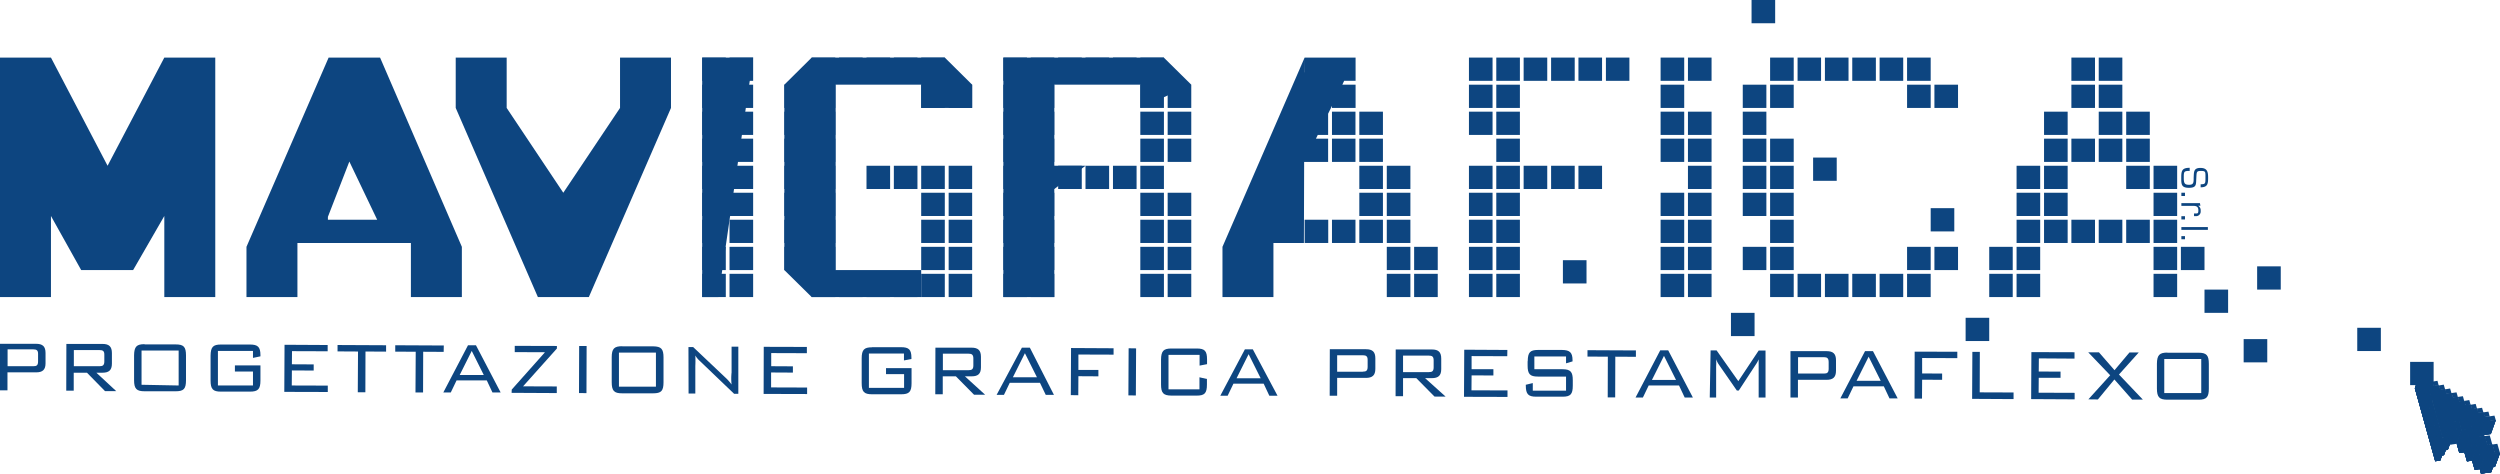 <svg xmlns="http://www.w3.org/2000/svg" viewBox="0 0 207.53 39.32"><defs><style>.cls-1{fill:#0d4580;}</style></defs><g id="Livello_2" data-name="Livello 2"><g id="Livello_1-2" data-name="Livello 1"><path class="cls-1" d="M.63,30.4V29H2.76c.28,0,.41.08.4.4V30c0,.33-.12.4-.39.4H.63Zm-.63,2H.62V30.91H3c.53,0,.78-.21.78-.75V29.3c0-.54-.24-.76-.78-.76H0Z"/><path class="cls-1" d="M6.13,30.43V29.06H8.26c.27,0,.41.07.4.4V30c0,.32-.13.4-.39.4H6.13Zm-.63,2h.62V30.94h1.1l1.5,1.53h.93L8,30.94H8.5c.54,0,.79-.21.79-.76v-.87c0-.54-.24-.76-.78-.76h-3Z"/><path class="cls-1" d="M11.75,31.94V29.1l3.08,0V32ZM12,28.57c-.66,0-.86.2-.87.93v2.06c0,.72.21.92.87.92h2.59c.66,0,.85-.2.85-.92V29.51c0-.72-.19-.92-.86-.92l-2.57,0h0"/><path class="cls-1" d="M18.34,28.6c-.65,0-.85.2-.86.92v2.06c0,.73.2.93.86.93h2.41c.67,0,.87-.21.87-.92V30.33H19.5v.51H21V32H18.09V29.13H21v.58l.62-.13v-.1c0-.69-.23-.88-.87-.88H18.34"/><polygon class="cls-1" points="23.6 32.53 27.21 32.54 27.21 32.01 24.22 32 24.23 30.75 26.04 30.76 26.04 30.25 24.23 30.24 24.24 29.15 27.2 29.16 27.2 28.64 23.62 28.62 23.6 32.53"/><polygon class="cls-1" points="28.02 29.17 29.72 29.18 29.7 32.56 30.33 32.56 30.34 29.18 32.05 29.19 32.05 28.66 28.02 28.64 28.02 29.17"/><polygon class="cls-1" points="32.81 29.19 34.51 29.2 34.49 32.58 35.12 32.58 35.13 29.2 36.83 29.21 36.84 28.68 32.81 28.66 32.81 29.19"/><path class="cls-1" d="M38.16,31.13l1-2,1,2ZM36.8,32.58h.62l.48-1h2.51l.47,1h.68l-2.05-3.92h-.66Z"/><polygon class="cls-1" points="42.73 29.23 45.24 29.24 42.48 32.34 42.47 32.61 46.22 32.63 46.22 32.08 43.42 32.07 46.23 28.93 46.23 28.72 42.73 28.71 42.73 29.23"/><rect class="cls-1" x="46.43" y="30.37" width="3.91" height="0.62" transform="translate(17.54 78.96) rotate(-89.81)"/><path class="cls-1" d="M51.38,32.1l0-2.83h3.07v2.83Zm.27-3.36c-.66,0-.87.2-.87.92v2.06c0,.73.2.93.86.93h2.58c.67,0,.86-.2.86-.92V29.68c0-.72-.19-.92-.86-.93H51.65"/><path class="cls-1" d="M57.16,32.67h.56v-2.3a8.25,8.25,0,0,0,0-.86,1.84,1.84,0,0,0,.37.45l2.85,2.73h.35V28.78h-.56v2.14a4.68,4.68,0,0,0,0,1,3.74,3.74,0,0,0-.42-.49l-2.77-2.62h-.39Z"/><polygon class="cls-1" points="63.39 32.7 67 32.71 67 32.17 64.01 32.16 64.01 30.92 65.82 30.93 65.82 30.41 64.02 30.4 64.02 29.31 66.98 29.32 66.98 28.8 63.4 28.79 63.39 32.7"/><path class="cls-1" d="M72.38,28.83c-.64,0-.85.2-.85.92V31.8c0,.73.2.93.87.93h2.4c.67,0,.87-.2.87-.92V30.56H73.55v.5h1.5V32.2H72.13V29.35l2.91,0v.57l.62-.12v-.1c0-.69-.22-.88-.87-.88H72.38"/><path class="cls-1" d="M78.27,30.73V29.36h2.13c.27,0,.4.08.4.4v.57c0,.33-.13.4-.41.4Zm-.63,2h.62V31.24h1.09l1.51,1.53h.92L80.1,31.24h.56c.53,0,.77-.21.77-.75v-.87c0-.54-.24-.76-.78-.76h-3Z"/><path class="cls-1" d="M84.08,31.32l1-2,1,2Zm-1.35,1.46h.61l.48-1h2.51l.48,1h.68l-2-3.92h-.66Z"/><polygon class="cls-1" points="88.89 32.8 89.51 32.81 89.52 31.23 91.18 31.24 91.18 30.71 89.52 30.71 89.52 29.43 92.44 29.44 92.44 28.91 88.91 28.89 88.89 32.8"/><polyline class="cls-1" points="94.31 28.92 93.69 28.91 93.67 32.82 94.29 32.83"/><path class="cls-1" d="M97.25,28.93c-.66,0-.86.2-.87.92v2.06c0,.72.19.92.86.93h2.1c.65,0,.85-.19.85-.92v-.46l-.62-.14v1H97V29.46h2.58v.89l.62-.12v-.38c0-.72-.19-.92-.86-.92H97.25"/><path class="cls-1" d="M102.65,31.4l1-2,1,2Zm-1.35,1.45h.61l.48-1h2.51l.47,1h.68L104,29h-.66Z"/><path class="cls-1" d="M113.11,30.86H111V29.49h2.13c.28,0,.41.09.4.41v.55c0,.32-.12.4-.39.4h0m-2.76,2H111V31.37h2.38c.54,0,.79-.21.79-.75v-.87c0-.55-.24-.76-.78-.76l-3,0Z"/><path class="cls-1" d="M116.47,30.89V29.52h2.13c.28,0,.41.07.41.4v.57c0,.33-.13.4-.4.4Zm-.62,2h.62V31.39h1.1l1.51,1.53H120l-1.7-1.53h.56c.53,0,.78-.21.78-.75v-.87c0-.55-.24-.76-.78-.76h-3Z"/><polygon class="cls-1" points="121.53 32.94 125.14 32.95 125.14 32.41 122.15 32.4 122.16 31.16 123.97 31.17 123.97 30.65 122.16 30.65 122.16 29.56 125.12 29.57 125.13 29.05 121.55 29.03 121.53 32.94"/><path class="cls-1" d="M126.81,30v.34c0,.72.2.92.86.92H130v1.17h-2.76v-.63l-.58.14V32c0,.72.2.93.87.93h2.18c.66,0,.85-.2.85-.92v-.44c0-.7-.18-.92-.86-.92h-2.33V29.59H130v.57l.54-.16v-.09c0-.67-.25-.85-.87-.86h-2c-.65,0-.84.2-.85.92"/><polygon class="cls-1" points="131.78 29.6 133.47 29.61 133.46 32.99 134.08 32.99 134.09 29.61 135.8 29.62 135.8 29.09 131.78 29.07 131.78 29.6"/><path class="cls-1" d="M137.13,31.54l1-2,1,2ZM135.77,33h.61l.48-1h2.52l.47,1h.68l-2.05-3.92h-.66Z"/><path class="cls-1" d="M141.93,33h.53V30.39a4.1,4.1,0,0,0,0-.57,1.87,1.87,0,0,0,.25.48l1.47,2.12h.16l1.42-2.17a2.36,2.36,0,0,0,.23-.42q0,.44,0,.57V33h.57v-3.9h-.57l-1.69,2.54-1.8-2.55H142Z"/><path class="cls-1" d="M149.26,31V29.65h2.14c.28,0,.4.09.4.41v.55c0,.32-.12.4-.39.4h-2.14Zm-.63,2h.62V31.53h2.37c.54,0,.79-.21.79-.76v-.86c0-.55-.24-.76-.78-.76l-3,0Z"/><path class="cls-1" d="M154.12,31.61l1-2,1,2Zm-1.35,1.46h.61l.48-1h2.52l.47,1h.68l-2.05-3.92h-.66Z"/><polygon class="cls-1" points="158.93 33.09 159.55 33.09 159.56 31.52 161.22 31.53 161.22 31.01 159.56 31 159.56 29.72 162.48 29.73 162.48 29.2 158.94 29.19 158.93 33.09"/><polygon class="cls-1" points="163.71 33.11 167.15 33.13 167.15 32.58 164.34 32.57 164.35 29.21 163.73 29.21 163.71 33.11"/><polygon class="cls-1" points="168.61 33.13 172.22 33.15 172.22 32.61 169.23 32.6 169.24 31.36 171.05 31.36 171.05 30.85 169.24 30.84 169.25 29.75 172.21 29.77 172.21 29.24 168.63 29.23 168.61 33.13"/><polygon class="cls-1" points="175.17 31.15 173.36 33.15 174.15 33.16 175.52 31.5 176.99 33.17 177.88 33.17 175.9 31.09 177.54 29.26 176.77 29.26 175.53 30.73 174.24 29.25 173.35 29.25 175.17 31.15"/><path class="cls-1" d="M179.66,32.63l0-2.83,3.07,0v2.83Zm.25-3.36c-.65,0-.85.21-.86.92v2.06c0,.73.21.93.88.93h2.58c.66,0,.85-.21.85-.92V30.21c0-.72-.19-.93-.86-.93h-2.58"/><rect class="cls-1" x="200.07" y="30.04" width="1.95" height="1.93"/><polygon class="cls-1" points="201.91 31.68 201.5 32.83 201.08 32.89 201.49 31.73 201.91 31.68"/><polygon class="cls-1" points="201.49 31.73 201.08 32.89 200.97 32.51 201.39 31.35 201.49 31.73"/><polygon class="cls-1" points="202.44 32 202.03 33.15 201.61 33.21 202.02 32.05 202.44 32"/><polygon class="cls-1" points="202.02 32.06 201.61 33.21 201.5 32.83 201.91 31.68 202.02 32.06"/><polygon class="cls-1" points="202.97 32.31 202.56 33.47 202.14 33.53 202.55 32.38 202.97 32.31"/><polygon class="cls-1" points="202.55 32.38 202.13 33.53 202.03 33.15 202.44 32 202.55 32.38"/><polygon class="cls-1" points="203.5 32.63 203.09 33.79 202.67 33.85 203.08 32.7 203.5 32.63"/><polygon class="cls-1" points="203.08 32.7 202.67 33.85 202.56 33.47 202.97 32.32 203.08 32.7"/><polygon class="cls-1" points="204.03 32.95 203.62 34.11 203.2 34.17 203.61 33.02 204.03 32.95"/><polygon class="cls-1" points="203.61 33.02 203.2 34.17 203.09 33.79 203.5 32.63 203.61 33.02"/><polygon class="cls-1" points="204.56 33.28 204.15 34.43 203.73 34.49 204.13 33.34 204.56 33.28"/><polygon class="cls-1" points="204.13 33.34 203.73 34.49 203.62 34.11 204.03 32.95 204.13 33.34"/><polygon class="cls-1" points="205.09 33.6 204.68 34.75 204.25 34.81 204.66 33.65 205.09 33.6"/><polygon class="cls-1" points="204.66 33.65 204.25 34.81 204.15 34.43 204.56 33.28 204.66 33.65"/><polygon class="cls-1" points="205.62 33.91 205.2 35.07 204.78 35.13 205.19 33.98 205.62 33.91"/><polygon class="cls-1" points="205.19 33.98 204.78 35.13 204.68 34.75 205.09 33.6 205.19 33.98"/><polygon class="cls-1" points="206.15 34.23 205.74 35.39 205.31 35.45 205.72 34.29 206.15 34.23"/><polygon class="cls-1" points="205.72 34.29 205.31 35.45 205.2 35.07 205.62 33.91 205.72 34.29"/><polygon class="cls-1" points="206.67 34.56 206.26 35.71 205.84 35.77 206.25 34.62 206.67 34.56"/><polygon class="cls-1" points="206.25 34.62 205.84 35.77 205.74 35.39 206.15 34.23 206.25 34.62"/><polygon class="cls-1" points="201.92 33.26 201.5 34.41 201.08 32.89 201.49 31.73 201.92 33.26"/><polygon class="cls-1" points="206.25 34.62 205.84 35.77 205.42 35.83 205.83 34.68 206.25 34.62"/><polygon class="cls-1" points="201.94 33.36 201.53 34.51 201.5 34.41 201.92 33.26 201.94 33.36"/><polygon class="cls-1" points="205.83 34.68 205.42 35.83 205 35.89 205.41 34.74 205.83 34.68"/><polygon class="cls-1" points="205.41 34.74 205 35.89 204.57 35.95 204.98 34.8 205.41 34.74"/><polygon class="cls-1" points="205.01 34.89 204.6 36.05 204.57 35.95 204.98 34.8 205.01 34.89"/><polygon class="cls-1" points="205.51 35.12 205.1 36.27 206.77 36.03 207.18 34.88 205.51 35.12"/><polygon class="cls-1" points="205.51 35.12 205.1 36.27 206.77 36.03 207.18 34.88 205.51 35.12"/><polygon class="cls-1" points="205.51 35.12 205.1 36.27 206.77 36.03 207.18 34.88 205.51 35.12"/><polygon class="cls-1" points="205.51 35.12 205.1 36.27 206.77 36.03 207.18 34.88 205.51 35.12"/><polygon class="cls-1" points="205.51 35.12 205.1 36.27 205 35.89 205.41 34.74 205.51 35.12"/><polygon class="cls-1" points="204.14 34.92 203.73 36.08 203.3 36.13 203.72 34.98 204.14 34.92"/><polygon class="cls-1" points="205.61 35.45 205.2 36.61 204.77 36.67 205.18 35.52 205.61 35.45"/><polygon class="cls-1" points="205.18 35.52 204.77 36.67 204.6 36.05 205.01 34.89 205.18 35.52"/><polygon class="cls-1" points="205.41 34.74 205.51 35.12 205.61 35.45 205.18 35.52 205.01 34.89 204.98 34.8 205.41 34.74"/><polygon class="cls-1" points="202.31 34.69 201.9 35.84 201.53 34.51 201.94 33.36 202.31 34.69"/><polygon class="cls-1" points="203.82 35.37 203.41 36.52 203.3 36.13 203.72 34.98 203.82 35.37"/><polygon class="cls-1" points="204.35 35.69 203.94 36.84 203.73 36.07 204.14 34.92 204.35 35.69"/><polygon class="cls-1" points="204.77 35.62 204.37 36.77 203.94 36.84 204.35 35.69 204.77 35.62"/><polygon class="cls-1" points="205.83 36.27 205.42 37.42 205.21 36.65 205.62 35.5 205.83 36.27"/><polygon class="cls-1" points="206.25 36.2 205.85 37.36 205.42 37.42 205.83 36.27 206.25 36.2"/><polygon class="cls-1" points="203.82 35.37 203.41 36.52 202.99 36.58 203.4 35.43 203.82 35.37"/><polygon class="cls-1" points="202.45 35.17 202.03 36.32 201.9 35.84 202.31 34.69 202.45 35.17"/><polygon class="cls-1" points="203.93 35.75 203.52 36.9 203.41 36.52 203.82 35.37 203.93 35.75"/><polygon class="cls-1" points="203.93 35.75 203.5 35.81 203.09 36.96 203.52 36.9 203.94 36.84 204.35 35.69 203.93 35.75"/><polygon class="cls-1" points="203.5 35.81 203.09 36.96 202.99 36.58 203.4 35.43 203.5 35.81"/><polygon class="cls-1" points="204.99 36.39 204.57 37.54 204.37 36.77 204.77 35.62 204.99 36.39"/><polygon class="cls-1" points="205.41 36.32 205 37.48 204.57 37.54 204.99 36.38 205.41 36.32"/><polygon class="cls-1" points="206.47 36.96 206.06 38.12 205.85 37.36 206.25 36.2 206.47 36.96"/><polygon class="cls-1" points="206.89 36.9 206.48 38.06 206.06 38.12 206.47 36.96 206.89 36.9"/><polygon class="cls-1" points="203.5 35.81 203.09 36.96 202.67 37.02 203.08 35.87 203.5 35.81"/><polygon class="cls-1" points="203.94 36.84 204.15 37.6 204.56 36.45 204.35 35.69 203.94 36.84"/><polygon class="cls-1" points="203.94 36.84 204.15 37.6 204.56 36.45 204.35 35.69 203.94 36.84"/><polygon class="cls-1" points="203.94 36.84 204.15 37.6 204.56 36.45 204.35 35.69 203.94 36.84"/><polygon class="cls-1" points="203.94 36.84 204.15 37.6 204.56 36.45 204.35 35.69 203.94 36.84"/><polygon class="cls-1" points="203.94 36.84 204.15 37.6 204.56 36.45 204.35 35.69 203.94 36.84"/><polygon class="cls-1" points="203.94 36.84 204.15 37.6 204.56 36.45 204.35 35.69 203.94 36.84"/><polygon class="cls-1" points="204.56 36.45 204.15 37.6 204.57 37.54 204.99 36.39 204.56 36.45"/><polygon class="cls-1" points="204.56 36.45 204.15 37.6 204.57 37.54 204.99 36.39 204.56 36.45"/><polygon class="cls-1" points="204.56 36.45 204.15 37.6 204.57 37.54 204.99 36.39 204.56 36.45"/><polygon class="cls-1" points="204.56 36.45 204.15 37.6 204.57 37.54 204.99 36.39 204.56 36.45"/><polygon class="cls-1" points="204.56 36.45 204.15 37.6 204.57 37.54 204.99 36.39 204.56 36.45"/><polygon class="cls-1" points="204.56 36.45 204.15 37.6 204.57 37.54 204.99 36.39 204.56 36.45"/><polygon class="cls-1" points="205.62 37.09 205.21 38.24 205 37.48 205.41 36.32 205.62 37.09"/><polygon class="cls-1" points="203.19 36.25 202.78 37.41 203.2 37.34 203.61 36.19 203.19 36.25"/><polygon class="cls-1" points="203.19 36.25 202.78 37.41 203.2 37.34 203.61 36.19 203.19 36.25"/><polygon class="cls-1" points="203.19 36.25 202.78 37.41 203.2 37.34 203.61 36.19 203.19 36.25"/><polygon class="cls-1" points="203.19 36.25 202.78 37.41 203.2 37.34 203.61 36.19 203.19 36.25"/><polygon class="cls-1" points="203.19 36.25 202.78 37.41 203.2 37.34 203.61 36.19 203.19 36.25"/><polygon class="cls-1" points="203.19 36.25 202.78 37.41 203.2 37.34 203.61 36.19 203.19 36.25"/><polygon class="cls-1" points="203.19 36.25 202.78 37.4 202.67 37.02 203.08 35.87 203.19 36.25"/><polygon class="cls-1" points="206.06 37.07 205.65 38.23 205.22 38.29 205.64 37.14 206.06 37.07"/><polygon class="cls-1" points="206.26 37.79 205.85 38.94 205.65 38.23 206.06 37.07 206.26 37.79"/><polygon class="cls-1" points="205.21 38.24 205.43 39 205.84 37.85 205.62 37.09 205.21 38.24"/><polygon class="cls-1" points="205.21 38.24 205.43 39 205.84 37.85 205.62 37.09 205.21 38.24"/><polygon class="cls-1" points="205.21 38.24 205.43 39 205.84 37.85 205.62 37.09 205.21 38.24"/><polygon class="cls-1" points="205.21 38.24 205.43 39 205.84 37.85 205.62 37.09 205.21 38.24"/><polygon class="cls-1" points="205.21 38.24 205.43 39 205.84 37.85 205.62 37.09 205.21 38.24"/><polygon class="cls-1" points="205.21 38.24 205.43 39 205.84 37.85 205.62 37.09 205.21 38.24"/><polygon class="cls-1" points="207.1 37.66 206.69 38.82 206.48 38.06 206.89 36.9 207.1 37.66"/><polygon class="cls-1" points="207.1 37.66 206.69 38.82 207.11 38.76 207.53 37.61 207.1 37.66"/><polygon class="cls-1" points="207.1 37.66 206.69 38.82 207.11 38.76 207.53 37.61 207.1 37.66"/><polygon class="cls-1" points="207.1 37.66 206.69 38.82 207.11 38.76 207.53 37.61 207.1 37.66"/><polygon class="cls-1" points="207.1 37.66 206.69 38.82 207.11 38.76 207.53 37.61 207.1 37.66"/><polygon class="cls-1" points="207.1 37.66 206.69 38.82 207.11 38.76 207.53 37.61 207.1 37.66"/><polygon class="cls-1" points="207.1 37.66 206.69 38.82 207.11 38.76 207.53 37.61 207.1 37.66"/><polygon class="cls-1" points="204.57 37.54 204.79 38.3 205.2 37.15 204.99 36.39 204.57 37.54"/><polygon class="cls-1" points="204.57 37.54 204.79 38.3 205.2 37.15 204.99 36.39 204.57 37.54"/><polygon class="cls-1" points="204.57 37.54 204.79 38.3 205.2 37.15 204.99 36.39 204.57 37.54"/><polygon class="cls-1" points="204.57 37.54 204.79 38.3 205.2 37.15 204.99 36.39 204.57 37.54"/><polygon class="cls-1" points="204.57 37.54 204.79 38.3 205.2 37.15 204.99 36.39 204.57 37.54"/><polygon class="cls-1" points="204.57 37.54 204.79 38.3 205.2 37.15 204.99 36.39 204.57 37.54"/><polygon class="cls-1" points="205.2 37.15 204.79 38.3 205.21 38.24 205.62 37.09 205.2 37.15"/><polygon class="cls-1" points="205.2 37.15 204.79 38.3 205.21 38.24 205.62 37.09 205.2 37.15"/><polygon class="cls-1" points="205.2 37.15 204.79 38.3 205.21 38.24 205.62 37.09 205.2 37.15"/><polygon class="cls-1" points="205.2 37.15 204.79 38.3 205.21 38.24 205.62 37.09 205.2 37.15"/><polygon class="cls-1" points="205.2 37.15 204.79 38.3 205.21 38.24 205.62 37.09 205.2 37.15"/><polygon class="cls-1" points="205.2 37.15 204.79 38.3 205.21 38.24 205.62 37.09 205.2 37.15"/><polygon class="cls-1" points="202.77 36.31 202.35 37.47 202.03 36.32 202.45 35.17 202.77 36.31"/><polygon class="cls-1" points="203.19 36.25 202.78 37.4 202.35 37.47 202.77 36.31 203.19 36.25"/><polygon class="cls-1" points="207.1 37.66 206.69 38.82 206.27 38.88 206.68 37.73 207.1 37.66"/><polygon class="cls-1" points="206.68 37.73 206.27 38.88 205.85 38.94 206.26 37.79 206.68 37.73"/><polygon class="cls-1" points="202.87 36.69 202.46 37.85 202.88 37.78 203.29 36.63 202.87 36.69"/><polygon class="cls-1" points="202.87 36.69 202.46 37.85 202.88 37.78 203.29 36.63 202.87 36.69"/><polygon class="cls-1" points="202.87 36.69 202.46 37.85 202.88 37.78 203.29 36.63 202.87 36.69"/><polygon class="cls-1" points="202.87 36.69 202.46 37.85 202.88 37.78 203.29 36.63 202.87 36.69"/><polygon class="cls-1" points="202.87 36.69 202.46 37.85 202.88 37.78 203.29 36.63 202.87 36.69"/><polygon class="cls-1" points="202.87 36.69 202.46 37.85 202.88 37.78 203.29 36.63 202.87 36.69"/><polygon class="cls-1" points="202.87 36.69 202.46 37.85 202.35 37.47 202.77 36.31 202.87 36.69"/><polygon class="cls-1" points="205.84 37.85 205.43 39 205.85 38.94 206.26 37.79 205.84 37.85"/><polygon class="cls-1" points="205.84 37.85 205.43 39 205.85 38.94 206.26 37.79 205.84 37.85"/><polygon class="cls-1" points="205.84 37.85 205.43 39 205.85 38.94 206.26 37.79 205.84 37.85"/><polygon class="cls-1" points="205.84 37.85 205.43 39 205.85 38.94 206.26 37.79 205.84 37.85"/><polygon class="cls-1" points="205.84 37.85 205.43 39 205.85 38.94 206.26 37.79 205.84 37.85"/><polygon class="cls-1" points="205.84 37.85 205.43 39 205.85 38.94 206.26 37.79 205.84 37.85"/><polygon class="cls-1" points="206.36 38.17 205.95 39.32 206.8 39.2 207.21 38.05 206.36 38.17"/><polygon class="cls-1" points="206.36 38.17 205.95 39.32 206.8 39.2 207.21 38.05 206.36 38.17"/><polygon class="cls-1" points="206.36 38.17 205.95 39.32 206.8 39.2 207.21 38.05 206.36 38.17"/><polygon class="cls-1" points="206.36 38.17 205.95 39.32 206.8 39.2 207.21 38.05 206.36 38.17"/><polygon class="cls-1" points="206.36 38.17 205.95 39.32 206.8 39.2 207.21 38.05 206.36 38.17"/><polygon class="cls-1" points="206.36 38.17 205.95 39.32 206.8 39.2 207.21 38.05 206.36 38.17"/><polygon class="cls-1" points="205.85 38.94 205.95 39.32 206.36 38.17 206.26 37.79 205.85 38.94"/><polygon class="cls-1" points="205.85 38.94 205.95 39.32 206.36 38.17 206.26 37.79 205.85 38.94"/><polygon class="cls-1" points="205.85 38.94 205.95 39.32 206.36 38.17 206.26 37.79 205.85 38.94"/><polygon class="cls-1" points="205.85 38.94 205.95 39.32 206.36 38.17 206.26 37.79 205.85 38.94"/><polygon class="cls-1" points="205.85 38.94 205.95 39.32 206.36 38.17 206.26 37.79 205.85 38.94"/><polygon class="cls-1" points="205.85 38.94 205.95 39.32 206.36 38.17 206.26 37.79 205.85 38.94"/><polygon class="cls-1" points="202.56 37.14 202.15 38.29 202.57 38.23 202.98 37.08 202.56 37.14"/><polygon class="cls-1" points="202.56 37.14 202.15 38.29 202.57 38.23 202.98 37.08 202.56 37.14"/><polygon class="cls-1" points="202.56 37.14 202.15 38.29 202.57 38.23 202.98 37.08 202.56 37.14"/><polygon class="cls-1" points="202.56 37.14 202.15 38.29 202.57 38.23 202.98 37.08 202.56 37.14"/><polygon class="cls-1" points="202.56 37.14 202.15 38.29 202.57 38.23 202.98 37.08 202.56 37.14"/><polygon class="cls-1" points="202.56 37.14 202.15 38.29 202.57 38.23 202.98 37.08 202.56 37.14"/><polygon class="cls-1" points="200.46 32.23 202.15 38.29 202.56 37.14 200.87 31.08 200.46 32.23"/><polygon class="cls-1" points="200.46 32.23 202.15 38.29 202.56 37.14 200.87 31.08 200.46 32.23"/><polygon class="cls-1" points="200.46 32.23 202.15 38.29 202.56 37.14 200.87 31.08 200.46 32.23"/><polygon class="cls-1" points="200.46 32.23 202.15 38.29 202.56 37.14 200.87 31.08 200.46 32.23"/><polygon class="cls-1" points="200.46 32.23 202.15 38.29 202.56 37.14 200.87 31.08 200.46 32.23"/><polygon class="cls-1" points="200.46 32.23 202.15 38.29 202.56 37.14 200.87 31.08 200.46 32.23"/><polygon class="cls-1" points="201.81 31.29 201.91 31.68 201.49 31.73 201.38 31.35 201.81 31.29"/><polygon class="cls-1" points="202.34 31.61 202.44 32 202.02 32.05 201.91 31.68 202.34 31.61"/><polygon class="cls-1" points="202.86 31.93 202.97 32.31 202.55 32.38 202.44 32 202.86 31.93"/><polygon class="cls-1" points="203.39 32.25 203.5 32.63 203.08 32.7 202.97 32.32 203.39 32.25"/><polygon class="cls-1" points="203.92 32.57 204.03 32.95 203.61 33.02 203.5 32.63 203.92 32.57"/><polygon class="cls-1" points="204.45 32.89 204.56 33.28 204.13 33.34 204.03 32.95 204.45 32.89"/><polygon class="cls-1" points="204.98 33.21 205.09 33.6 204.66 33.65 204.56 33.28 204.98 33.21"/><polygon class="cls-1" points="205.51 33.53 205.62 33.91 205.19 33.98 205.09 33.6 205.51 33.53"/><polygon class="cls-1" points="206.04 33.85 206.15 34.23 205.72 34.29 205.62 33.91 206.04 33.85"/><polygon class="cls-1" points="206.57 34.17 206.67 34.56 206.25 34.62 206.15 34.23 206.57 34.17"/><polygon class="cls-1" points="207.07 34.5 207.18 34.88 205.51 35.12 205.41 34.74 206.25 34.62 206.67 34.56 207.07 34.5"/><polygon class="cls-1" points="206.04 35.44 206.25 36.2 205.83 36.27 205.62 35.5 206.04 35.44"/><polygon class="cls-1" points="204.14 34.92 204.35 35.69 203.93 35.75 203.82 35.37 203.72 34.98 204.14 34.92"/><polygon class="cls-1" points="203.82 35.37 203.93 35.75 203.5 35.81 203.4 35.43 203.82 35.37"/><polygon class="cls-1" points="206.68 36.14 206.89 36.9 206.47 36.96 206.25 36.2 206.68 36.14"/><polygon class="cls-1" points="204.77 35.62 204.99 36.38 204.56 36.45 204.35 35.69 204.77 35.62"/><polygon class="cls-1" points="203.5 35.81 203.61 36.19 203.19 36.25 203.08 35.87 203.5 35.81"/><polygon class="cls-1" points="207.31 36.84 207.53 37.61 207.1 37.66 206.89 36.9 207.31 36.84"/><polygon class="cls-1" points="205.41 36.32 205.62 37.09 205.2 37.15 204.99 36.38 205.41 36.32"/><polygon class="cls-1" points="201.49 31.73 201.92 33.26 201.94 33.36 202.31 34.69 202.45 35.17 202.77 36.31 203.19 36.25 203.08 35.87 203.5 35.81 203.4 35.43 203.82 35.37 203.72 34.98 204.14 34.92 204.35 35.69 204.77 35.62 204.99 36.39 205.41 36.32 205.62 37.09 205.64 37.14 206.06 37.08 206.26 37.79 206.68 37.73 207.1 37.66 206.89 36.9 206.47 36.96 206.26 36.2 205.83 36.27 205.62 35.5 205.61 35.45 205.18 35.52 205.01 34.89 204.98 34.8 205.41 34.74 205.83 34.68 206.25 34.62 206.15 34.23 205.72 34.29 205.62 33.91 205.19 33.98 205.09 33.6 204.66 33.65 204.56 33.28 204.13 33.34 204.03 32.96 203.61 33.02 203.5 32.63 203.08 32.7 202.97 32.31 202.55 32.38 202.44 32 202.02 32.05 201.91 31.68 201.49 31.73"/><polygon class="cls-1" points="201.49 31.73 201.92 33.26 201.94 33.36 202.31 34.69 202.45 35.17 202.77 36.31 203.19 36.25 203.08 35.87 203.5 35.81 203.4 35.43 203.82 35.37 203.72 34.98 204.14 34.92 204.35 35.69 204.77 35.62 204.99 36.39 205.41 36.32 205.62 37.09 205.64 37.14 206.06 37.08 206.26 37.79 206.68 37.73 207.1 37.66 206.89 36.9 206.47 36.96 206.26 36.2 205.83 36.27 205.62 35.5 205.61 35.45 205.18 35.52 205.01 34.89 204.98 34.8 205.41 34.74 205.83 34.68 206.25 34.62 206.15 34.23 205.72 34.29 205.62 33.91 205.19 33.98 205.09 33.6 204.66 33.65 204.56 33.28 204.13 33.34 204.03 32.96 203.61 33.02 203.5 32.63 203.08 32.7 202.97 32.31 202.55 32.38 202.44 32 202.02 32.05 201.91 31.68 201.49 31.73"/><polygon class="cls-1" points="201.49 31.73 201.92 33.26 201.94 33.36 202.31 34.69 202.45 35.17 202.77 36.31 203.19 36.25 203.08 35.87 203.5 35.81 203.4 35.43 203.82 35.37 203.72 34.98 204.14 34.92 204.35 35.69 204.77 35.62 204.99 36.39 205.41 36.32 205.62 37.09 205.64 37.14 206.06 37.08 206.26 37.79 206.68 37.73 207.1 37.66 206.89 36.9 206.47 36.96 206.26 36.2 205.83 36.27 205.62 35.5 205.61 35.45 205.18 35.52 205.01 34.89 204.98 34.8 205.41 34.74 205.83 34.68 206.25 34.62 206.15 34.23 205.72 34.29 205.62 33.91 205.19 33.98 205.09 33.6 204.66 33.65 204.56 33.28 204.13 33.34 204.03 32.96 203.61 33.02 203.5 32.63 203.08 32.7 202.97 32.31 202.55 32.38 202.44 32 202.02 32.05 201.91 31.68 201.49 31.73"/><polygon class="cls-1" points="203.19 36.25 203.29 36.63 202.87 36.69 202.77 36.31 203.19 36.25"/><polygon class="cls-1" points="205.62 37.09 205.64 37.14 206.06 37.07 206.26 37.79 205.84 37.85 205.62 37.09"/><polygon class="cls-1" points="207.1 37.66 207.21 38.05 206.36 38.17 206.26 37.79 207.1 37.66"/><polygon class="cls-1" points="200.87 31.08 202.56 37.14 202.98 37.08 202.87 36.69 202.77 36.31 201.49 31.73 201.38 31.35 201.29 31.02 200.87 31.08"/><path class="cls-1" d="M202.31,34.69l.14.48.32,1.14.42-.06-.11-.38.43-.06-.11-.38.42-.06-.1-.39.42-.06.21.77.42-.07.22.77.42-.07.21.76,0,.06.42-.07.2.72.42-.06.42-.07-.21-.76-.42.06-.21-.76-.43.06-.21-.76v0l-.43.07-.17-.63,0-.09.43-.06.42-.06.42-.06-.1-.36a8.52,8.52,0,0,1-4-.12Z"/><path class="cls-1" d="M202.31,34.69l.14.48.32,1.14.42-.06-.11-.38.43-.06-.11-.38.42-.06-.1-.39.42-.06.21.77.42-.07.22.77.42-.07.21.76,0,.06.42-.07.2.72.42-.06.42-.07-.21-.76-.42.06-.21-.76-.43.06-.21-.76v0l-.43.07-.17-.63,0-.09.43-.06.42-.06.42-.06-.1-.36a8.52,8.52,0,0,1-4-.12Z"/><rect class="cls-1" x="83.29" y="18.24" width="1.96" height="1.93"/><rect class="cls-1" x="83.29" y="20.49" width="1.96" height="1.93"/><rect class="cls-1" x="83.29" y="22.73" width="1.96" height="1.93"/><rect class="cls-1" x="83.29" y="16" width="1.96" height="1.93"/><rect class="cls-1" x="94.66" y="11.51" width="1.96" height="1.93"/><rect class="cls-1" x="92.39" y="13.76" width="1.96" height="1.93"/><rect class="cls-1" x="94.66" y="16" width="1.96" height="1.93"/><rect class="cls-1" x="94.66" y="13.76" width="1.96" height="1.93"/><rect class="cls-1" x="94.66" y="7.03" width="1.96" height="1.93"/><rect class="cls-1" x="94.66" y="9.27" width="1.96" height="1.93"/><rect class="cls-1" x="94.66" y="20.49" width="1.96" height="1.93"/><rect class="cls-1" x="92.39" y="4.78" width="1.96" height="1.93"/><rect class="cls-1" x="94.66" y="22.73" width="1.96" height="1.93"/><rect class="cls-1" x="94.66" y="18.24" width="1.96" height="1.93"/><rect class="cls-1" x="94.66" y="4.78" width="1.96" height="1.93"/><rect class="cls-1" x="96.93" y="9.27" width="1.96" height="1.93"/><rect class="cls-1" x="96.93" y="16" width="1.96" height="1.93"/><rect class="cls-1" x="96.93" y="7.03" width="1.96" height="1.93"/><rect class="cls-1" x="96.93" y="11.51" width="1.96" height="1.93"/><rect class="cls-1" x="83.29" y="13.76" width="1.96" height="1.93"/><rect class="cls-1" x="96.93" y="20.49" width="1.96" height="1.93"/><rect class="cls-1" x="96.93" y="18.24" width="1.96" height="1.93"/><rect class="cls-1" x="96.93" y="22.73" width="1.96" height="1.93"/><rect class="cls-1" x="85.56" y="16" width="1.96" height="1.93"/><rect class="cls-1" x="83.29" y="4.78" width="1.96" height="1.93"/><rect class="cls-1" x="85.56" y="22.73" width="1.96" height="1.93"/><rect class="cls-1" x="85.56" y="18.24" width="1.96" height="1.93"/><rect class="cls-1" x="85.56" y="20.49" width="1.96" height="1.93"/><rect class="cls-1" x="83.29" y="11.51" width="1.96" height="1.93"/><rect class="cls-1" x="83.29" y="7.03" width="1.96" height="1.93"/><rect class="cls-1" x="90.11" y="4.78" width="1.96" height="1.93"/><rect class="cls-1" x="83.29" y="9.27" width="1.96" height="1.93"/><rect class="cls-1" x="85.56" y="13.76" width="1.96" height="1.93"/><rect class="cls-1" x="87.84" y="13.76" width="1.96" height="1.93"/><rect class="cls-1" x="90.11" y="13.76" width="1.96" height="1.93"/><rect class="cls-1" x="85.56" y="4.78" width="1.96" height="1.93"/><rect class="cls-1" x="87.84" y="4.78" width="1.96" height="1.93"/><rect class="cls-1" x="85.56" y="7.03" width="1.96" height="1.93"/><rect class="cls-1" x="85.56" y="11.51" width="1.96" height="1.93"/><rect class="cls-1" x="85.56" y="9.27" width="1.96" height="1.93"/><rect class="cls-1" x="126.48" y="4.78" width="1.96" height="1.93"/><rect class="cls-1" x="124.21" y="7.03" width="1.96" height="1.93"/><rect class="cls-1" x="126.48" y="13.76" width="1.96" height="1.93"/><rect class="cls-1" x="124.21" y="4.78" width="1.96" height="1.93"/><rect class="cls-1" x="124.21" y="11.51" width="1.96" height="1.93"/><rect class="cls-1" x="124.21" y="9.27" width="1.96" height="1.93"/><rect class="cls-1" x="131.03" y="4.78" width="1.96" height="1.93"/><rect class="cls-1" x="128.76" y="13.76" width="1.96" height="1.93"/><rect class="cls-1" x="133.31" y="4.78" width="1.95" height="1.93"/><rect class="cls-1" x="124.21" y="13.76" width="1.96" height="1.93"/><rect class="cls-1" x="128.76" y="4.78" width="1.96" height="1.93"/><rect class="cls-1" x="131.03" y="13.76" width="1.96" height="1.93"/><rect class="cls-1" x="124.21" y="20.49" width="1.96" height="1.93"/><rect class="cls-1" x="121.94" y="16" width="1.96" height="1.93"/><rect class="cls-1" x="121.94" y="9.27" width="1.96" height="1.93"/><rect class="cls-1" x="129.74" y="21.6" width="1.96" height="1.93"/><rect class="cls-1" x="121.94" y="13.76" width="1.96" height="1.93"/><rect class="cls-1" x="124.21" y="16" width="1.96" height="1.93"/><rect class="cls-1" x="121.94" y="20.49" width="1.96" height="1.93"/><rect class="cls-1" x="121.94" y="18.24" width="1.96" height="1.93"/><rect class="cls-1" x="121.94" y="22.73" width="1.96" height="1.93"/><rect class="cls-1" x="124.21" y="18.24" width="1.96" height="1.93"/><rect class="cls-1" x="121.94" y="4.78" width="1.96" height="1.93"/><rect class="cls-1" x="121.94" y="7.03" width="1.96" height="1.93"/><rect class="cls-1" x="124.21" y="22.73" width="1.96" height="1.93"/><rect class="cls-1" x="140.12" y="22.73" width="1.96" height="1.93"/><rect class="cls-1" x="140.12" y="13.76" width="1.96" height="1.93"/><rect class="cls-1" x="140.12" y="18.24" width="1.96" height="1.93"/><rect class="cls-1" x="140.12" y="20.49" width="1.96" height="1.93"/><rect class="cls-1" x="140.12" y="16" width="1.96" height="1.93"/><rect class="cls-1" x="140.12" y="11.51" width="1.96" height="1.93"/><rect class="cls-1" x="140.12" y="4.78" width="1.96" height="1.93"/><rect class="cls-1" x="143.69" y="25.97" width="1.96" height="1.93"/><rect class="cls-1" x="140.12" y="9.27" width="1.96" height="1.93"/><rect class="cls-1" x="137.85" y="7.03" width="1.96" height="1.93"/><rect class="cls-1" x="137.85" y="16" width="1.96" height="1.93"/><rect class="cls-1" x="137.85" y="20.49" width="1.96" height="1.93"/><rect class="cls-1" x="137.85" y="18.24" width="1.96" height="1.93"/><rect class="cls-1" x="137.85" y="22.73" width="1.96" height="1.93"/><rect class="cls-1" x="145.4" width="1.96" height="1.93"/><rect class="cls-1" x="137.85" y="9.27" width="1.96" height="1.93"/><rect class="cls-1" x="137.85" y="11.51" width="1.96" height="1.93"/><rect class="cls-1" x="137.85" y="4.78" width="1.96" height="1.93"/><rect class="cls-1" x="153.76" y="22.73" width="1.96" height="1.93"/><rect class="cls-1" x="156.03" y="22.73" width="1.96" height="1.93"/><rect class="cls-1" x="151.49" y="4.78" width="1.96" height="1.93"/><rect class="cls-1" x="149.22" y="4.78" width="1.95" height="1.93"/><rect class="cls-1" x="149.22" y="22.73" width="1.95" height="1.93"/><rect class="cls-1" x="151.49" y="22.73" width="1.96" height="1.93"/><rect class="cls-1" x="156.03" y="4.78" width="1.96" height="1.93"/><rect class="cls-1" x="153.76" y="4.78" width="1.96" height="1.93"/><rect class="cls-1" x="158.31" y="4.78" width="1.96" height="1.93"/><rect class="cls-1" x="158.31" y="22.73" width="1.96" height="1.93"/><rect class="cls-1" x="160.58" y="7.03" width="1.96" height="1.93"/><rect class="cls-1" x="160.58" y="20.49" width="1.96" height="1.93"/><rect class="cls-1" x="158.31" y="20.49" width="1.96" height="1.93"/><rect class="cls-1" x="158.31" y="7.03" width="1.96" height="1.93"/><rect class="cls-1" x="146.94" y="4.78" width="1.96" height="1.93"/><rect class="cls-1" x="144.67" y="11.51" width="1.96" height="1.93"/><rect class="cls-1" x="144.67" y="9.27" width="1.96" height="1.93"/><rect class="cls-1" x="144.67" y="13.76" width="1.96" height="1.93"/><rect class="cls-1" x="144.67" y="7.03" width="1.96" height="1.93"/><rect class="cls-1" x="144.67" y="20.49" width="1.96" height="1.93"/><rect class="cls-1" x="146.94" y="22.73" width="1.96" height="1.93"/><rect class="cls-1" x="163.17" y="26.38" width="1.96" height="1.93"/><rect class="cls-1" x="144.67" y="16" width="1.96" height="1.93"/><rect class="cls-1" x="146.94" y="7.03" width="1.96" height="1.93"/><rect class="cls-1" x="146.94" y="11.51" width="1.96" height="1.93"/><rect class="cls-1" x="150.51" y="13.08" width="1.96" height="1.93"/><rect class="cls-1" x="160.27" y="17.28" width="1.96" height="1.93"/><rect class="cls-1" x="146.94" y="20.49" width="1.96" height="1.93"/><rect class="cls-1" x="146.94" y="13.76" width="1.96" height="1.93"/><rect class="cls-1" x="146.94" y="16" width="1.96" height="1.93"/><rect class="cls-1" x="146.94" y="18.24" width="1.96" height="1.93"/><rect class="cls-1" x="186.25" y="28.15" width="1.96" height="1.93"/><rect class="cls-1" x="176.5" y="18.24" width="1.96" height="1.93"/><rect class="cls-1" x="174.22" y="4.78" width="1.96" height="1.93"/><rect class="cls-1" x="176.5" y="13.76" width="1.96" height="1.93"/><rect class="cls-1" x="176.5" y="11.51" width="1.96" height="1.93"/><rect class="cls-1" x="174.22" y="11.51" width="1.96" height="1.93"/><rect class="cls-1" x="174.22" y="7.03" width="1.96" height="1.93"/><rect class="cls-1" x="174.22" y="9.27" width="1.96" height="1.93"/><rect class="cls-1" x="181.04" y="20.49" width="1.96" height="1.93"/><rect class="cls-1" x="178.77" y="18.24" width="1.96" height="1.93"/><rect class="cls-1" x="178.77" y="16" width="1.96" height="1.93"/><rect class="cls-1" x="178.77" y="13.76" width="1.96" height="1.93"/><rect class="cls-1" x="195.68" y="27.21" width="1.96" height="1.93"/><rect class="cls-1" x="174.22" y="18.24" width="1.96" height="1.93"/><rect class="cls-1" x="176.5" y="9.27" width="1.96" height="1.93"/><rect class="cls-1" x="178.77" y="22.73" width="1.96" height="1.93"/><rect class="cls-1" x="178.77" y="20.49" width="1.96" height="1.93"/><rect class="cls-1" x="169.68" y="16" width="1.96" height="1.93"/><rect class="cls-1" x="167.4" y="20.49" width="1.96" height="1.93"/><rect class="cls-1" x="167.4" y="18.24" width="1.96" height="1.93"/><rect class="cls-1" x="167.4" y="16" width="1.96" height="1.93"/><rect class="cls-1" x="169.68" y="18.24" width="1.96" height="1.93"/><rect class="cls-1" x="167.4" y="13.76" width="1.96" height="1.93"/><rect class="cls-1" x="165.13" y="22.73" width="1.95" height="1.93"/><rect class="cls-1" x="171.95" y="4.78" width="1.96" height="1.93"/><rect class="cls-1" x="167.4" y="22.73" width="1.96" height="1.93"/><rect class="cls-1" x="165.13" y="20.49" width="1.95" height="1.93"/><rect class="cls-1" x="183" y="24.04" width="1.96" height="1.93"/><rect class="cls-1" x="187.37" y="22.11" width="1.96" height="1.93"/><rect class="cls-1" x="171.95" y="7.03" width="1.96" height="1.93"/><rect class="cls-1" x="171.95" y="11.51" width="1.96" height="1.93"/><rect class="cls-1" x="171.95" y="18.24" width="1.96" height="1.93"/><rect class="cls-1" x="169.68" y="13.76" width="1.96" height="1.93"/><rect class="cls-1" x="169.68" y="11.51" width="1.96" height="1.93"/><rect class="cls-1" x="169.68" y="9.27" width="1.96" height="1.93"/><polygon class="cls-1" points="13.64 4.78 8.93 13.76 4.23 4.78 0 4.78 0 24.66 4.23 24.66 4.23 17.93 6.74 22.42 11.05 22.42 13.64 17.93 13.64 24.66 17.87 24.66 17.87 4.78 13.64 4.78"/><path class="cls-1" d="M27.22,18.24V18L29,13.41l2.31,4.83ZM31.55,4.78H27.28L20.46,20.49v4.17h4.23V20.17h9.42v.32h0v4.17h4.23V20.49Z"/><rect class="cls-1" x="112.84" y="18.24" width="1.96" height="1.93"/><rect class="cls-1" x="112.84" y="13.76" width="1.96" height="1.93"/><rect class="cls-1" x="112.84" y="16" width="1.96" height="1.93"/><rect class="cls-1" x="112.84" y="9.27" width="1.96" height="1.93"/><rect class="cls-1" x="110.57" y="18.24" width="1.95" height="1.93"/><rect class="cls-1" x="110.57" y="9.27" width="1.95" height="1.93"/><rect class="cls-1" x="110.57" y="11.51" width="1.95" height="1.93"/><rect class="cls-1" x="115.12" y="13.76" width="1.96" height="1.93"/><rect class="cls-1" x="117.39" y="22.73" width="1.96" height="1.93"/><rect class="cls-1" x="117.39" y="20.49" width="1.96" height="1.93"/><rect class="cls-1" x="115.12" y="16" width="1.96" height="1.93"/><rect class="cls-1" x="115.12" y="20.49" width="1.96" height="1.93"/><rect class="cls-1" x="115.12" y="18.24" width="1.96" height="1.93"/><rect class="cls-1" x="115.12" y="22.73" width="1.96" height="1.93"/><rect class="cls-1" x="112.84" y="11.51" width="1.96" height="1.93"/><rect class="cls-1" x="108.3" y="18.24" width="1.96" height="1.93"/><polygon class="cls-1" points="110.25 4.78 108.93 4.78 108.3 4.78 108.3 6 108.29 6.01 108.3 4.78 101.48 20.49 101.48 22.42 101.48 22.73 101.48 24.66 103.44 24.66 103.75 24.66 105.71 24.66 105.71 22.73 105.71 22.42 105.71 20.96 105.71 20.49 105.71 20.17 106.02 20.17 107.98 20.17 108.14 20.17 108.24 20.17 108.26 13.44 108.3 13.44 110.25 13.44 110.25 11.51 109.24 11.51 109.39 11.2 110.25 11.2 110.25 9.44 110.57 8.79 110.57 8.96 112.53 8.96 112.53 7.03 111.43 7.03 111.58 6.71 112.53 6.71 112.53 4.78 110.57 4.78 110.25 4.78"/><polygon class="cls-1" points="51.47 4.78 51.47 8.96 46.76 16 42.06 8.96 42.06 4.78 37.83 4.78 37.83 8.96 44.65 24.66 48.88 24.66 55.7 8.96 55.7 4.78 51.47 4.78"/><rect class="cls-1" x="60.56" y="22.73" width="1.96" height="1.93"/><rect class="cls-1" x="60.56" y="16" width="1.96" height="1.93"/><rect class="cls-1" x="60.56" y="13.76" width="1.96" height="1.93"/><rect class="cls-1" x="60.56" y="20.49" width="1.96" height="1.93"/><rect class="cls-1" x="60.56" y="18.24" width="1.96" height="1.93"/><rect class="cls-1" x="60.56" y="7.03" width="1.96" height="1.93"/><rect class="cls-1" x="60.56" y="11.51" width="1.96" height="1.93"/><rect class="cls-1" x="60.56" y="4.78" width="1.96" height="1.93"/><rect class="cls-1" x="60.56" y="9.27" width="1.96" height="1.93"/><rect class="cls-1" x="58.29" y="9.27" width="1.96" height="1.93"/><rect class="cls-1" x="58.29" y="4.78" width="1.96" height="1.93"/><rect class="cls-1" x="58.29" y="18.24" width="1.96" height="1.93"/><rect class="cls-1" x="58.29" y="20.49" width="1.96" height="1.93"/><rect class="cls-1" x="58.29" y="22.73" width="1.96" height="1.93"/><rect class="cls-1" x="58.29" y="16" width="1.96" height="1.93"/><rect class="cls-1" x="58.29" y="7.03" width="1.96" height="1.93"/><rect class="cls-1" x="58.29" y="13.76" width="1.96" height="1.93"/><rect class="cls-1" x="58.29" y="11.51" width="1.96" height="1.93"/><polygon class="cls-1" points="58.29 24.66 59.63 24.66 62.52 4.78 58.29 4.78 58.29 24.66"/><rect class="cls-1" x="74.2" y="4.78" width="1.96" height="1.93"/><rect class="cls-1" x="76.47" y="20.49" width="1.96" height="1.93"/><rect class="cls-1" x="74.2" y="13.76" width="1.96" height="1.93"/><rect class="cls-1" x="76.47" y="22.73" width="1.96" height="1.93"/><rect class="cls-1" x="71.93" y="4.78" width="1.96" height="1.93"/><rect class="cls-1" x="76.47" y="16" width="1.96" height="1.93"/><rect class="cls-1" x="71.93" y="13.76" width="1.96" height="1.93"/><rect class="cls-1" x="74.2" y="22.73" width="1.96" height="1.93"/><rect class="cls-1" x="76.47" y="18.24" width="1.96" height="1.93"/><rect class="cls-1" x="78.75" y="13.76" width="1.95" height="1.93"/><rect class="cls-1" x="78.75" y="16" width="1.95" height="1.93"/><rect class="cls-1" x="78.75" y="18.24" width="1.95" height="1.93"/><rect class="cls-1" x="78.75" y="7.03" width="1.95" height="1.93"/><rect class="cls-1" x="76.47" y="13.76" width="1.96" height="1.93"/><rect class="cls-1" x="78.75" y="20.49" width="1.95" height="1.93"/><rect class="cls-1" x="76.47" y="4.78" width="1.96" height="1.93"/><rect class="cls-1" x="76.47" y="7.03" width="1.96" height="1.93"/><rect class="cls-1" x="78.75" y="22.73" width="1.95" height="1.93"/><rect class="cls-1" x="67.38" y="9.27" width="1.96" height="1.93"/><rect class="cls-1" x="67.38" y="20.49" width="1.96" height="1.93"/><rect class="cls-1" x="65.11" y="9.27" width="1.96" height="1.93"/><rect class="cls-1" x="65.11" y="11.51" width="1.96" height="1.93"/><rect class="cls-1" x="67.38" y="22.73" width="1.96" height="1.93"/><rect class="cls-1" x="65.11" y="7.03" width="1.96" height="1.93"/><rect class="cls-1" x="65.11" y="18.24" width="1.96" height="1.93"/><rect class="cls-1" x="65.11" y="20.49" width="1.96" height="1.93"/><rect class="cls-1" x="71.93" y="22.73" width="1.96" height="1.93"/><rect class="cls-1" x="65.11" y="16" width="1.96" height="1.93"/><rect class="cls-1" x="65.11" y="13.76" width="1.96" height="1.93"/><rect class="cls-1" x="67.38" y="4.78" width="1.96" height="1.93"/><rect class="cls-1" x="67.38" y="18.24" width="1.96" height="1.93"/><rect class="cls-1" x="69.65" y="4.78" width="1.96" height="1.93"/><rect class="cls-1" x="67.38" y="7.03" width="1.96" height="1.93"/><rect class="cls-1" x="69.65" y="22.73" width="1.96" height="1.93"/><rect class="cls-1" x="67.38" y="16" width="1.96" height="1.93"/><rect class="cls-1" x="67.38" y="13.76" width="1.96" height="1.93"/><rect class="cls-1" x="67.38" y="11.51" width="1.96" height="1.93"/><polygon class="cls-1" points="76.47 7.03 69.37 7.03 69.37 22.42 76.47 22.42 76.47 24.66 67.38 24.66 65.11 22.42 65.11 7.03 67.38 4.78 78.43 4.78 80.7 7.03 80.7 8.96 76.47 8.96 76.47 7.03"/><polygon class="cls-1" points="98.89 7.03 96.61 4.78 83.29 4.78 83.29 24.66 87.52 24.66 87.52 15.69 90.11 13.76 87.52 13.76 87.52 7.03 94.66 7.03 94.66 8.96 98.89 7.03"/><path class="cls-1" d="M181.38,19.6h-.3v.26h.3Zm1.9-.75h-2.2v.23h2.2Zm-1.9-.9h-.3v.27h.3Zm1.24-1.09h-1.54v.23h1c.27,0,.41.09.41.37s-.06.26-.25.26h-.11v.22h.12a.38.38,0,0,0,.43-.43.43.43,0,0,0-.21-.43h.19ZM181.38,16h-.3v.27h.3Zm.72-1.25c0,.4,0,.59-.38.59s-.44-.13-.44-.6,0-.56.49-.55v-.26c-.64,0-.7.25-.7.81s0,.85.64.85.58-.27.61-.79,0-.61.39-.61.37.07.37.56,0,.54-.4.55v.25c.6,0,.62-.32.62-.79s-.05-.82-.64-.82-.53.37-.56.81"/></g></g></svg>